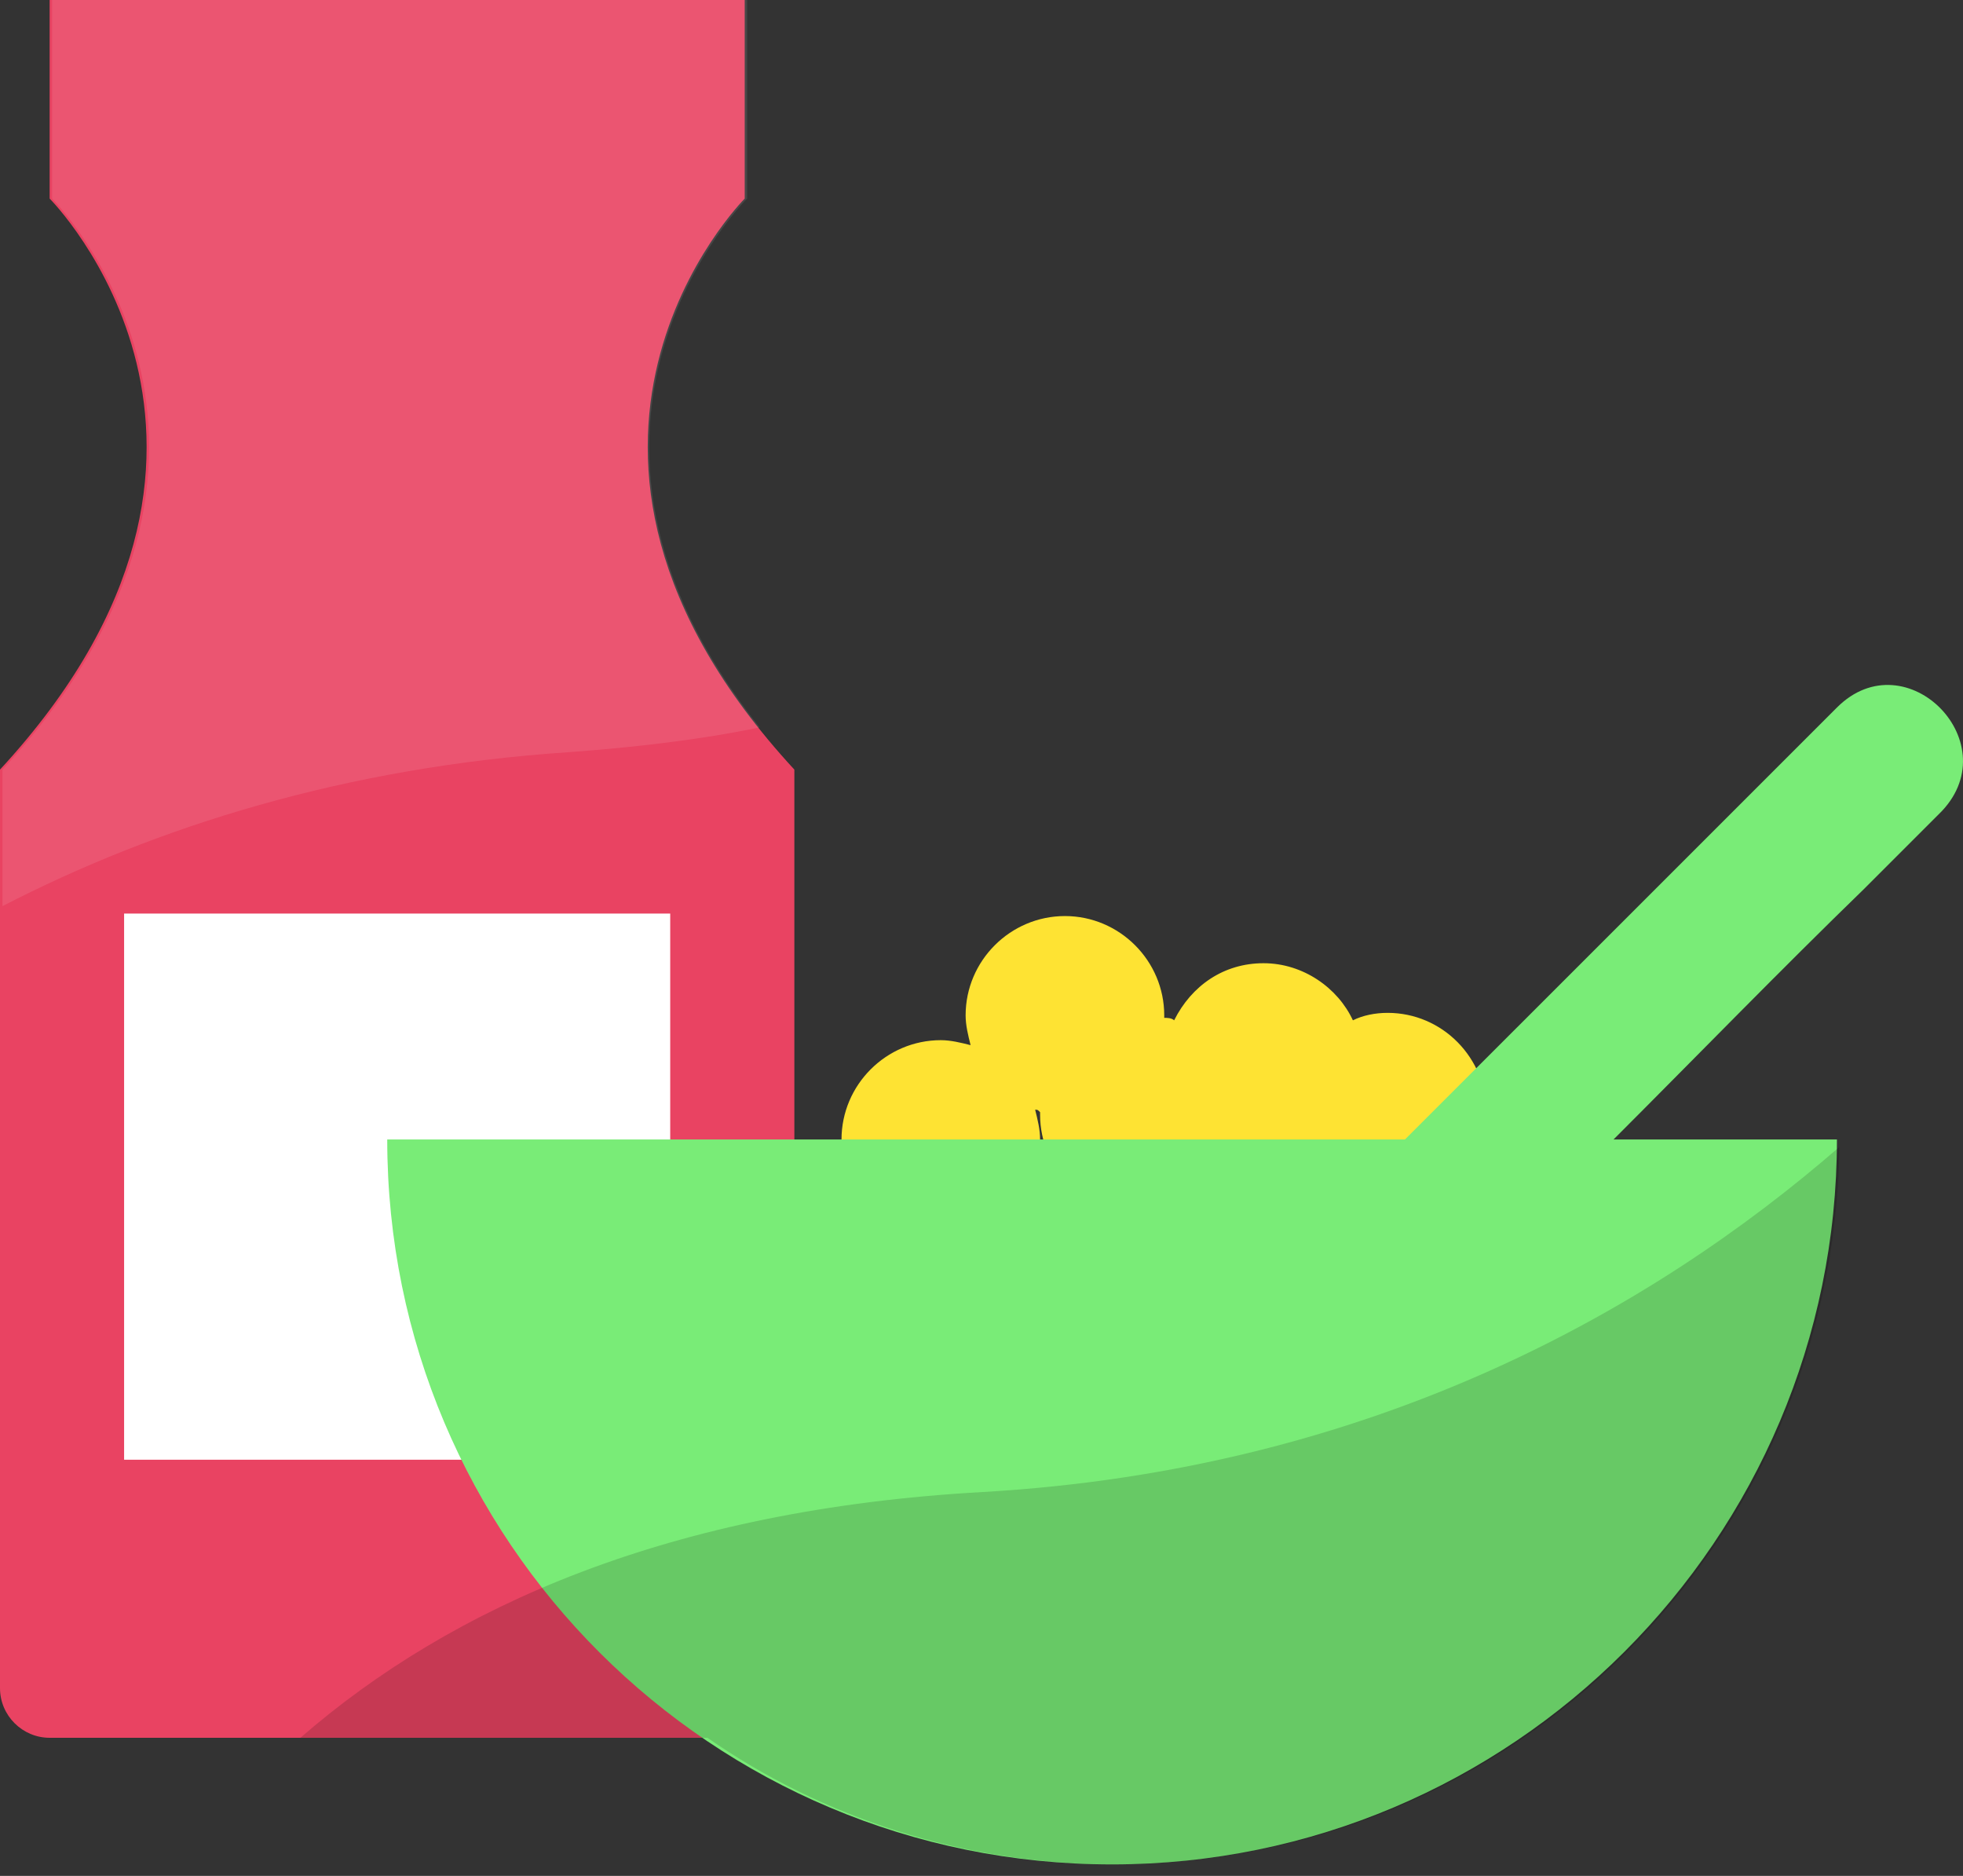 <svg width="45" height="43" viewBox="0 0 45 43" fill="none" xmlns="http://www.w3.org/2000/svg">
<rect x="0" y="0" width="45" height="43" fill="#333333" stroke="none"/>
<path d="M0 17.641V38.696C0 39.322 0.512 39.834 1.138 39.834H17.072C17.698 39.834 18.21 39.322 18.21 38.696V17.641C11.381 10.243 17.072 4.552 17.072 4.552V0H1.138V4.552C1.138 4.552 6.829 10.243 0 17.641Z" fill="#E94362"/>
<path d="M15.364 20.941H2.845V33.46H15.364V20.941Z" fill="white"/>
<path d="M31.81 23.217C31.526 23.217 31.241 23.274 31.014 23.388C30.672 22.648 29.875 22.079 28.965 22.079C28.054 22.079 27.315 22.591 26.916 23.388C26.859 23.331 26.746 23.331 26.689 23.331V23.274C26.689 22.022 25.664 20.998 24.413 20.998C23.161 20.998 22.136 22.022 22.136 23.274C22.136 23.502 22.193 23.73 22.25 23.957C22.023 23.9 21.795 23.843 21.567 23.843C20.315 23.843 19.291 24.868 19.291 26.119C19.291 27.372 20.315 28.396 21.567 28.396C22.819 28.396 23.843 27.372 23.843 26.119C23.843 25.892 23.787 25.664 23.73 25.437C23.787 25.437 23.787 25.437 23.843 25.494V25.55C23.843 26.802 24.868 27.827 26.12 27.827C27.03 27.827 27.77 27.315 28.168 26.518C28.396 26.632 28.68 26.689 28.965 26.689C29.25 26.689 29.534 26.632 29.762 26.518C30.103 27.258 30.9 27.827 31.81 27.827C33.062 27.827 34.086 26.802 34.086 25.55C34.086 24.242 33.062 23.217 31.81 23.217Z" fill="#FEE333"/>
<path d="M42.11 16.218C38.809 19.518 35.509 22.819 32.208 26.119H8.877C8.877 35.338 16.332 42.736 25.494 42.736C34.655 42.736 42.11 35.281 42.11 26.119H36.989C38.923 24.185 40.801 22.25 42.736 20.372C43.305 19.803 43.874 19.234 44.443 18.665C46.093 17.072 43.703 14.625 42.11 16.218Z" fill="#79EC77"/>
<path opacity="0.1" d="M17.413 16.673C11.893 9.731 17.128 4.552 17.128 4.552V0H1.195V4.552C1.195 4.552 6.886 10.243 0.057 17.641V20.77C3.585 18.95 7.91 17.584 13.031 17.242C14.568 17.128 16.047 16.958 17.413 16.673Z" fill="white"/>
<path opacity="0.15" d="M25.55 42.736C34.655 42.736 42.053 35.395 42.167 26.29C37.842 30.046 31.412 33.688 22.535 34.2C15.364 34.598 10.357 36.818 6.886 39.834H16.218C18.836 41.654 22.079 42.736 25.55 42.736Z" fill="black"/>
</svg>
